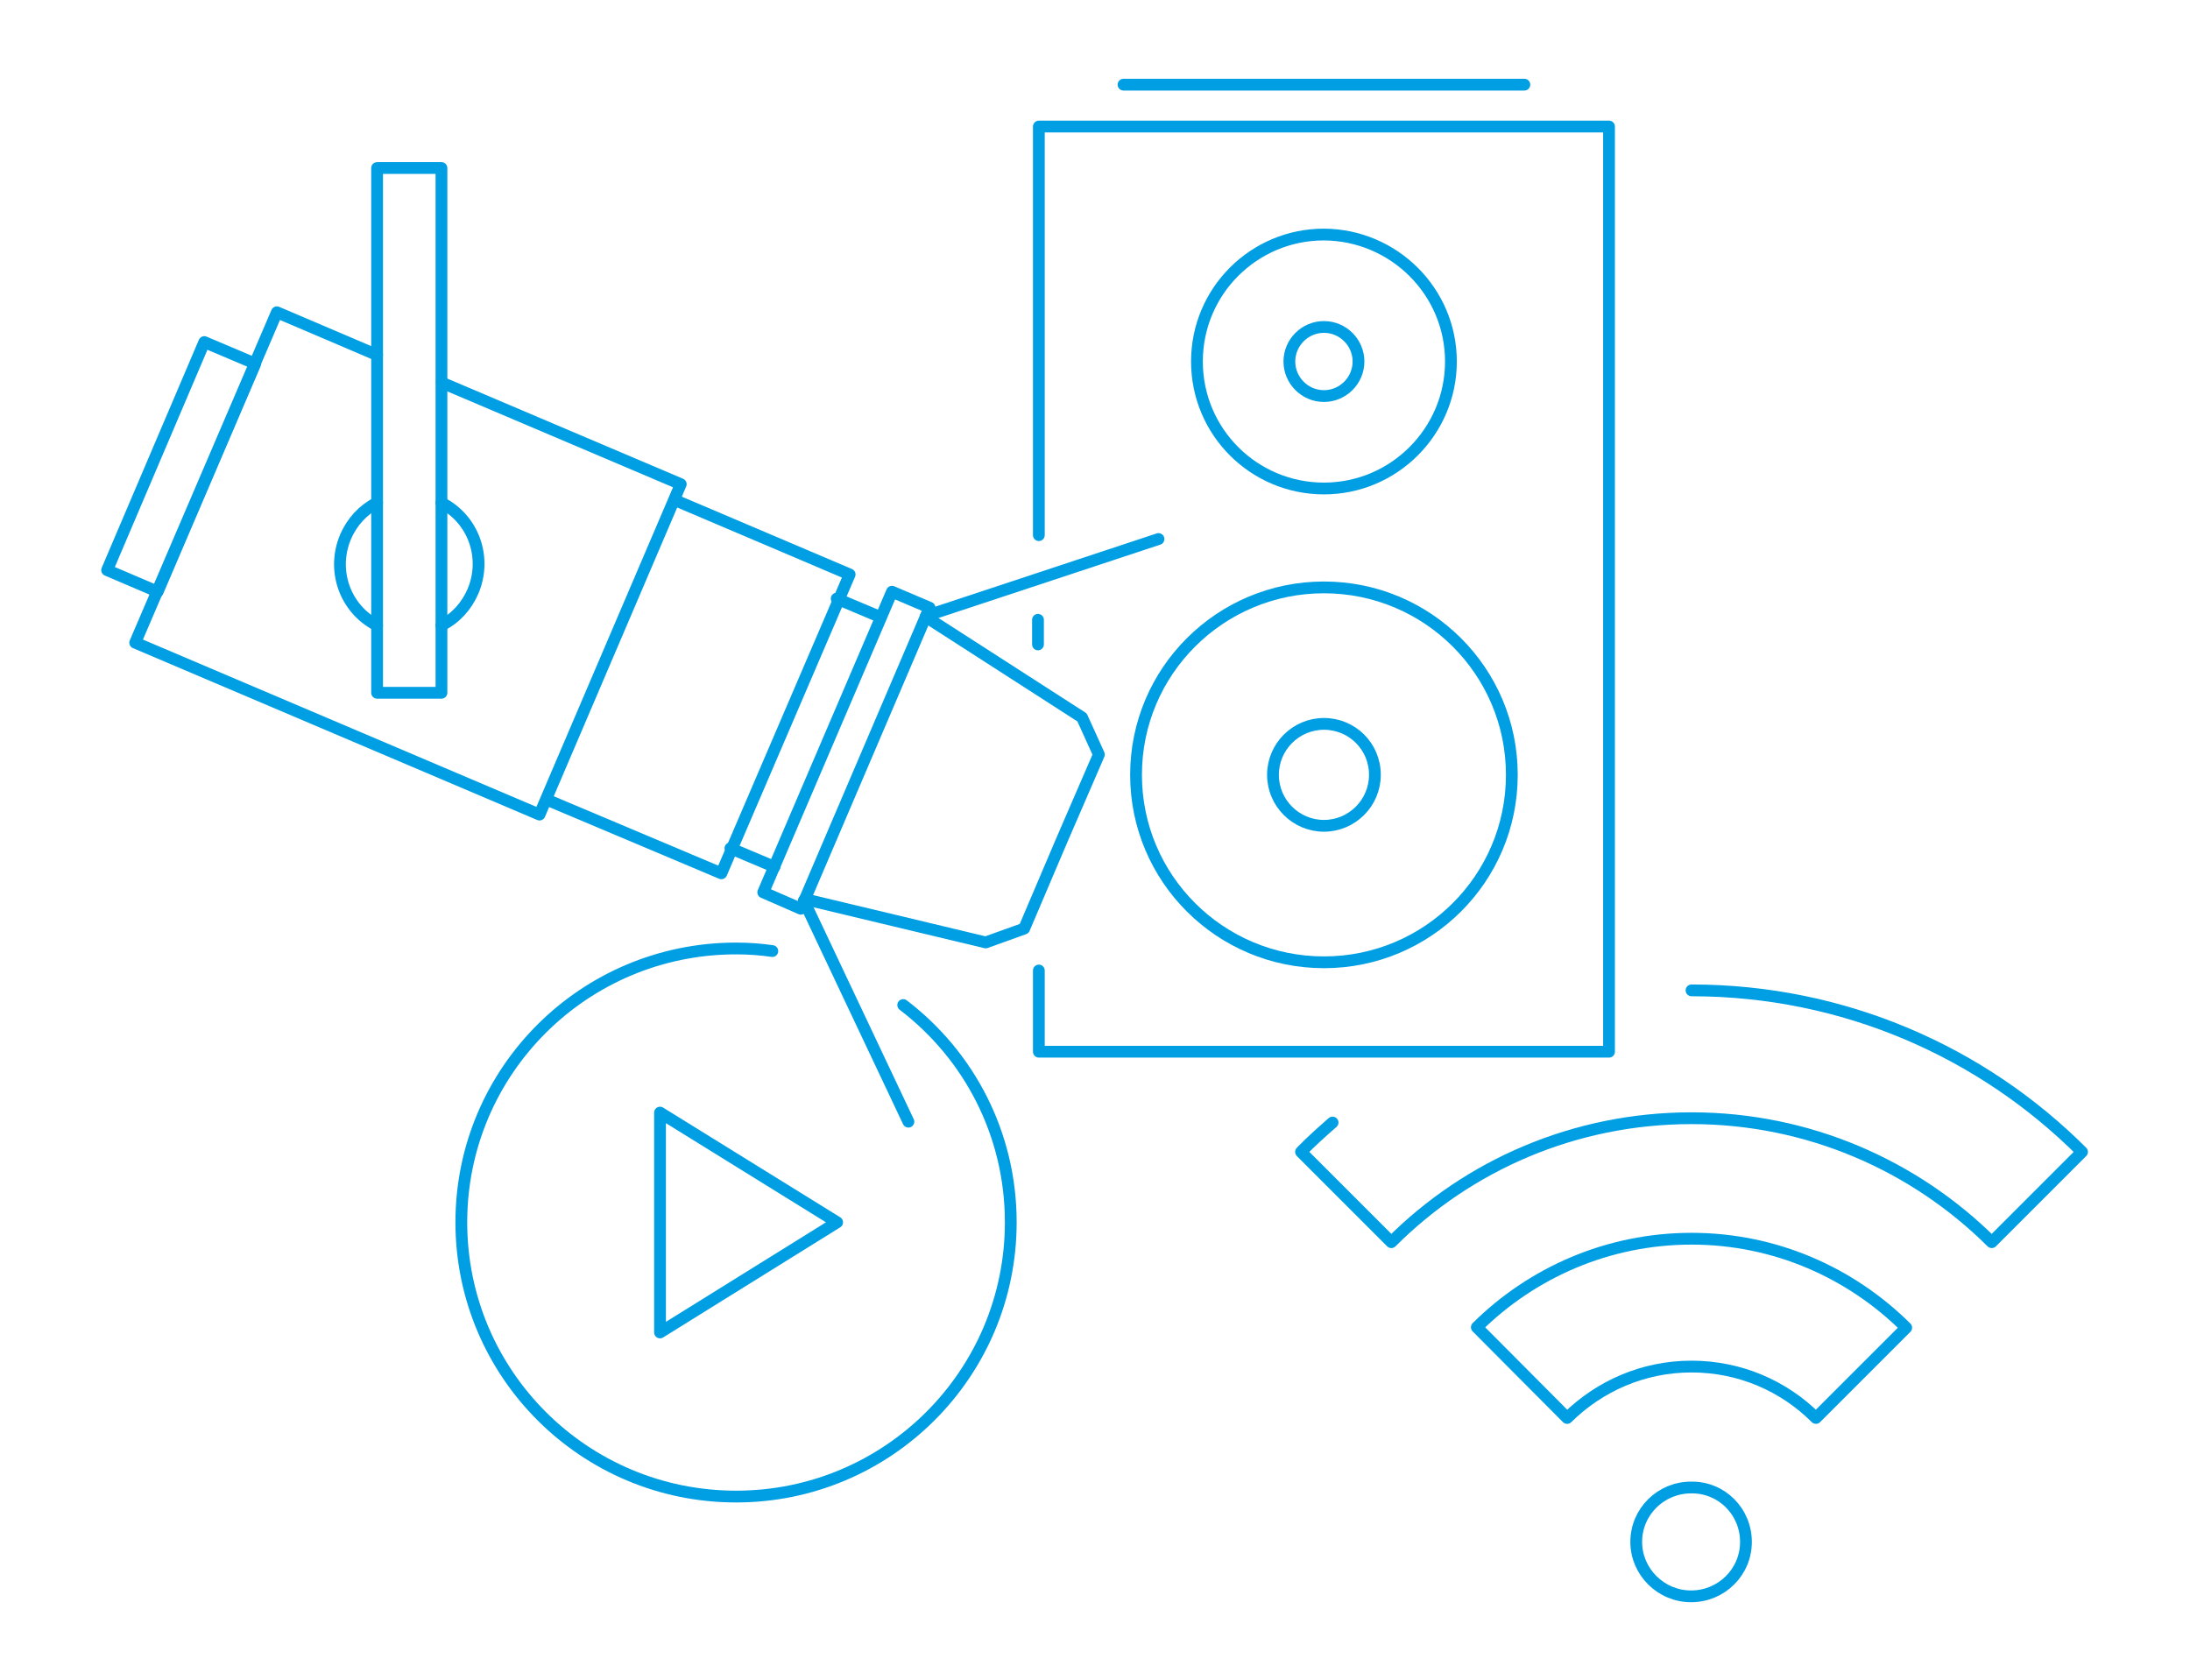 <?xml version="1.0" encoding="utf-8"?>
<!-- Generator: Adobe Illustrator 21.1.0, SVG Export Plug-In . SVG Version: 6.00 Build 0)  -->
<svg version="1.1" id="Layer_1" xmlns="http://www.w3.org/2000/svg" xmlns:xlink="http://www.w3.org/1999/xlink" x="0px" y="0px"
	 viewBox="0 0 507 389" style="enable-background:new 0 0 507 389;" xml:space="preserve">
<style type="text/css">
	.st0{fill:none;stroke:#009EE2;stroke-width:2.726;stroke-linecap:round;stroke-linejoin:round;}
</style>
<title>Services_Illu/AudioVisual</title>
<desc>Created with Sketch.</desc>
<g id="Desktop">
	<g id="D---Services" transform="translate(-1008, -960)">
		<g id="_x30_1---Audio-Visual" transform="translate(177, 907)">
			<g id="Services_x5F_Illu_x2F_AudioVisual" transform="translate(799, 22)">
				<g id="Illustration" transform="translate(33, 33)">
					<g id="Light" transform="translate(0, 21)">
						<polyline id="Stroke-1" class="st0" points="101.3,65.6 156.6,89.1 123.9,165.6 30.3,125.8 63.1,49.3 86.3,59.2 						"/>
						<polyline id="Stroke-2" class="st0" points="155.5,92.9 195.7,110 166,179.2 125.7,162.2 						"/>
						<polygon id="Stroke-3" class="st0" points="58.1,61.2 35.5,114 23.8,109 46.3,56.2 						"/>
						<path id="Stroke-5" class="st0" d="M86.3,121.8c-7.4-3.8-10.6-12.7-7.3-20.5c1.5-3.5,4.1-6.3,7.3-7.9"/>
						<path id="Stroke-7" class="st0" d="M101.2,93.4c7.4,3.8,10.6,12.7,7.3,20.5c-1.5,3.5-4.1,6.3-7.3,7.9"/>
						<polygon id="Stroke-9" class="st0" points="86.3,137.4 101.2,137.4 101.2,15.9 86.3,15.9 						"/>
						<path id="Stroke-11" class="st0" d="M213.4,119.6l53.8-17.8"/>
						<path id="Stroke-12" class="st0" d="M185.1,185.5l24.2,51.2"/>
						<polyline id="Stroke-13" class="st0" points="213.3,119.8 249.5,143.1 253.4,151.7 244.7,171.8 236.1,192 227.2,195.2 
							185.4,185.2 						"/>
						<polygon id="Stroke-14" class="st0" points="184.4,187.4 214.2,117.7 205.5,114 175.7,183.6 						"/>
						<path id="Stroke-15" class="st0" d="M202.9,119.9l-10.2-4.3"/>
						<path id="Stroke-16" class="st0" d="M178.3,177.7l-10.2-4.3"/>
					</g>
					<g id="Video" transform="translate(91, 220)">
						<path id="Stroke-23" class="st0" d="M117.1,10.7C132.3,22.3,142,40.5,142,61c0,35.1-28.5,63.5-63.6,63.5S14.8,96.1,14.8,61
							S43.3-2.4,78.4-2.4c2.9,0,5.7,0.2,8.4,0.6"/>
						<polyline id="Stroke-24" class="st0" points="101.8,61 60.8,86.5 60.8,61 60.8,35.6 101.8,61 						"/>
					</g>
					<g id="Wifi" transform="translate(304, 230)">
						<path id="Stroke-25" class="st0" d="M99.2,125c0,7-5.7,12.6-12.7,12.6c-7,0-12.7-5.7-12.7-12.6c0-7,5.7-12.6,12.7-12.6
							C93.6,112.3,99.2,118,99.2,125z"/>
						<path id="Stroke-26" class="st0" d="M57.8,96.3c7.4-7.3,17.5-11.9,28.8-11.9c11.2,0,21.4,4.5,28.8,11.9l20.9-20.9
							C123.5,62.7,106,54.8,86.6,54.8s-37,7.9-49.7,20.5L57.8,96.3z"/>
						<path id="Stroke-27" class="st0" d="M3.5,27.9c-2.5,2.2-5,4.4-7.3,6.8l20.9,20.9c17.8-17.8,42.4-28.7,69.5-28.7
							s51.7,11,69.5,28.7L177,34.7l0,0C153.9,11.6,121.9-2.7,86.6-2.7"/>
					</g>
					<g id="Sound" transform="translate(238, 0)">
						<path id="Stroke-17" class="st0" d="M1.3,147.2v-5.7"/>
						<polyline id="Stroke-18" class="st0" points="1.5,121.9 1.5,27.3 133.5,27.3 133.5,241.5 1.5,241.5 1.5,222.7 						"/>
						<path id="Stroke-19" class="st0" d="M75.5,81.7c0,4.4-3.6,8-8,8c-4.4,0-8-3.6-8-8c0-4.4,3.6-8,8-8
							C71.9,73.7,75.5,77.3,75.5,81.7z"/>
						<path id="Stroke-20" class="st0" d="M96.9,81.7c0,16.2-13.2,29.4-29.4,29.4c-16.2,0-29.4-13.1-29.4-29.4s13.2-29.4,29.4-29.4
							C83.7,52.4,96.9,65.5,96.9,81.7z"/>
						<path id="Stroke-21" class="st0" d="M79.3,177.4c0,6.5-5.3,11.8-11.8,11.8s-11.8-5.3-11.8-11.8c0-6.5,5.3-11.8,11.8-11.8
							S79.3,170.8,79.3,177.4z"/>
						<path id="Stroke-22" class="st0" d="M111,177.4c0,24-19.5,43.4-43.5,43.4S24,201.4,24,177.4s19.5-43.4,43.5-43.4
							S111,153.4,111,177.4z"/>
						<path id="Stroke-28" class="st0" d="M21.1,17.6h92.8"/>
					</g>
				</g>
			</g>
		</g>
	</g>
</g>
</svg>
